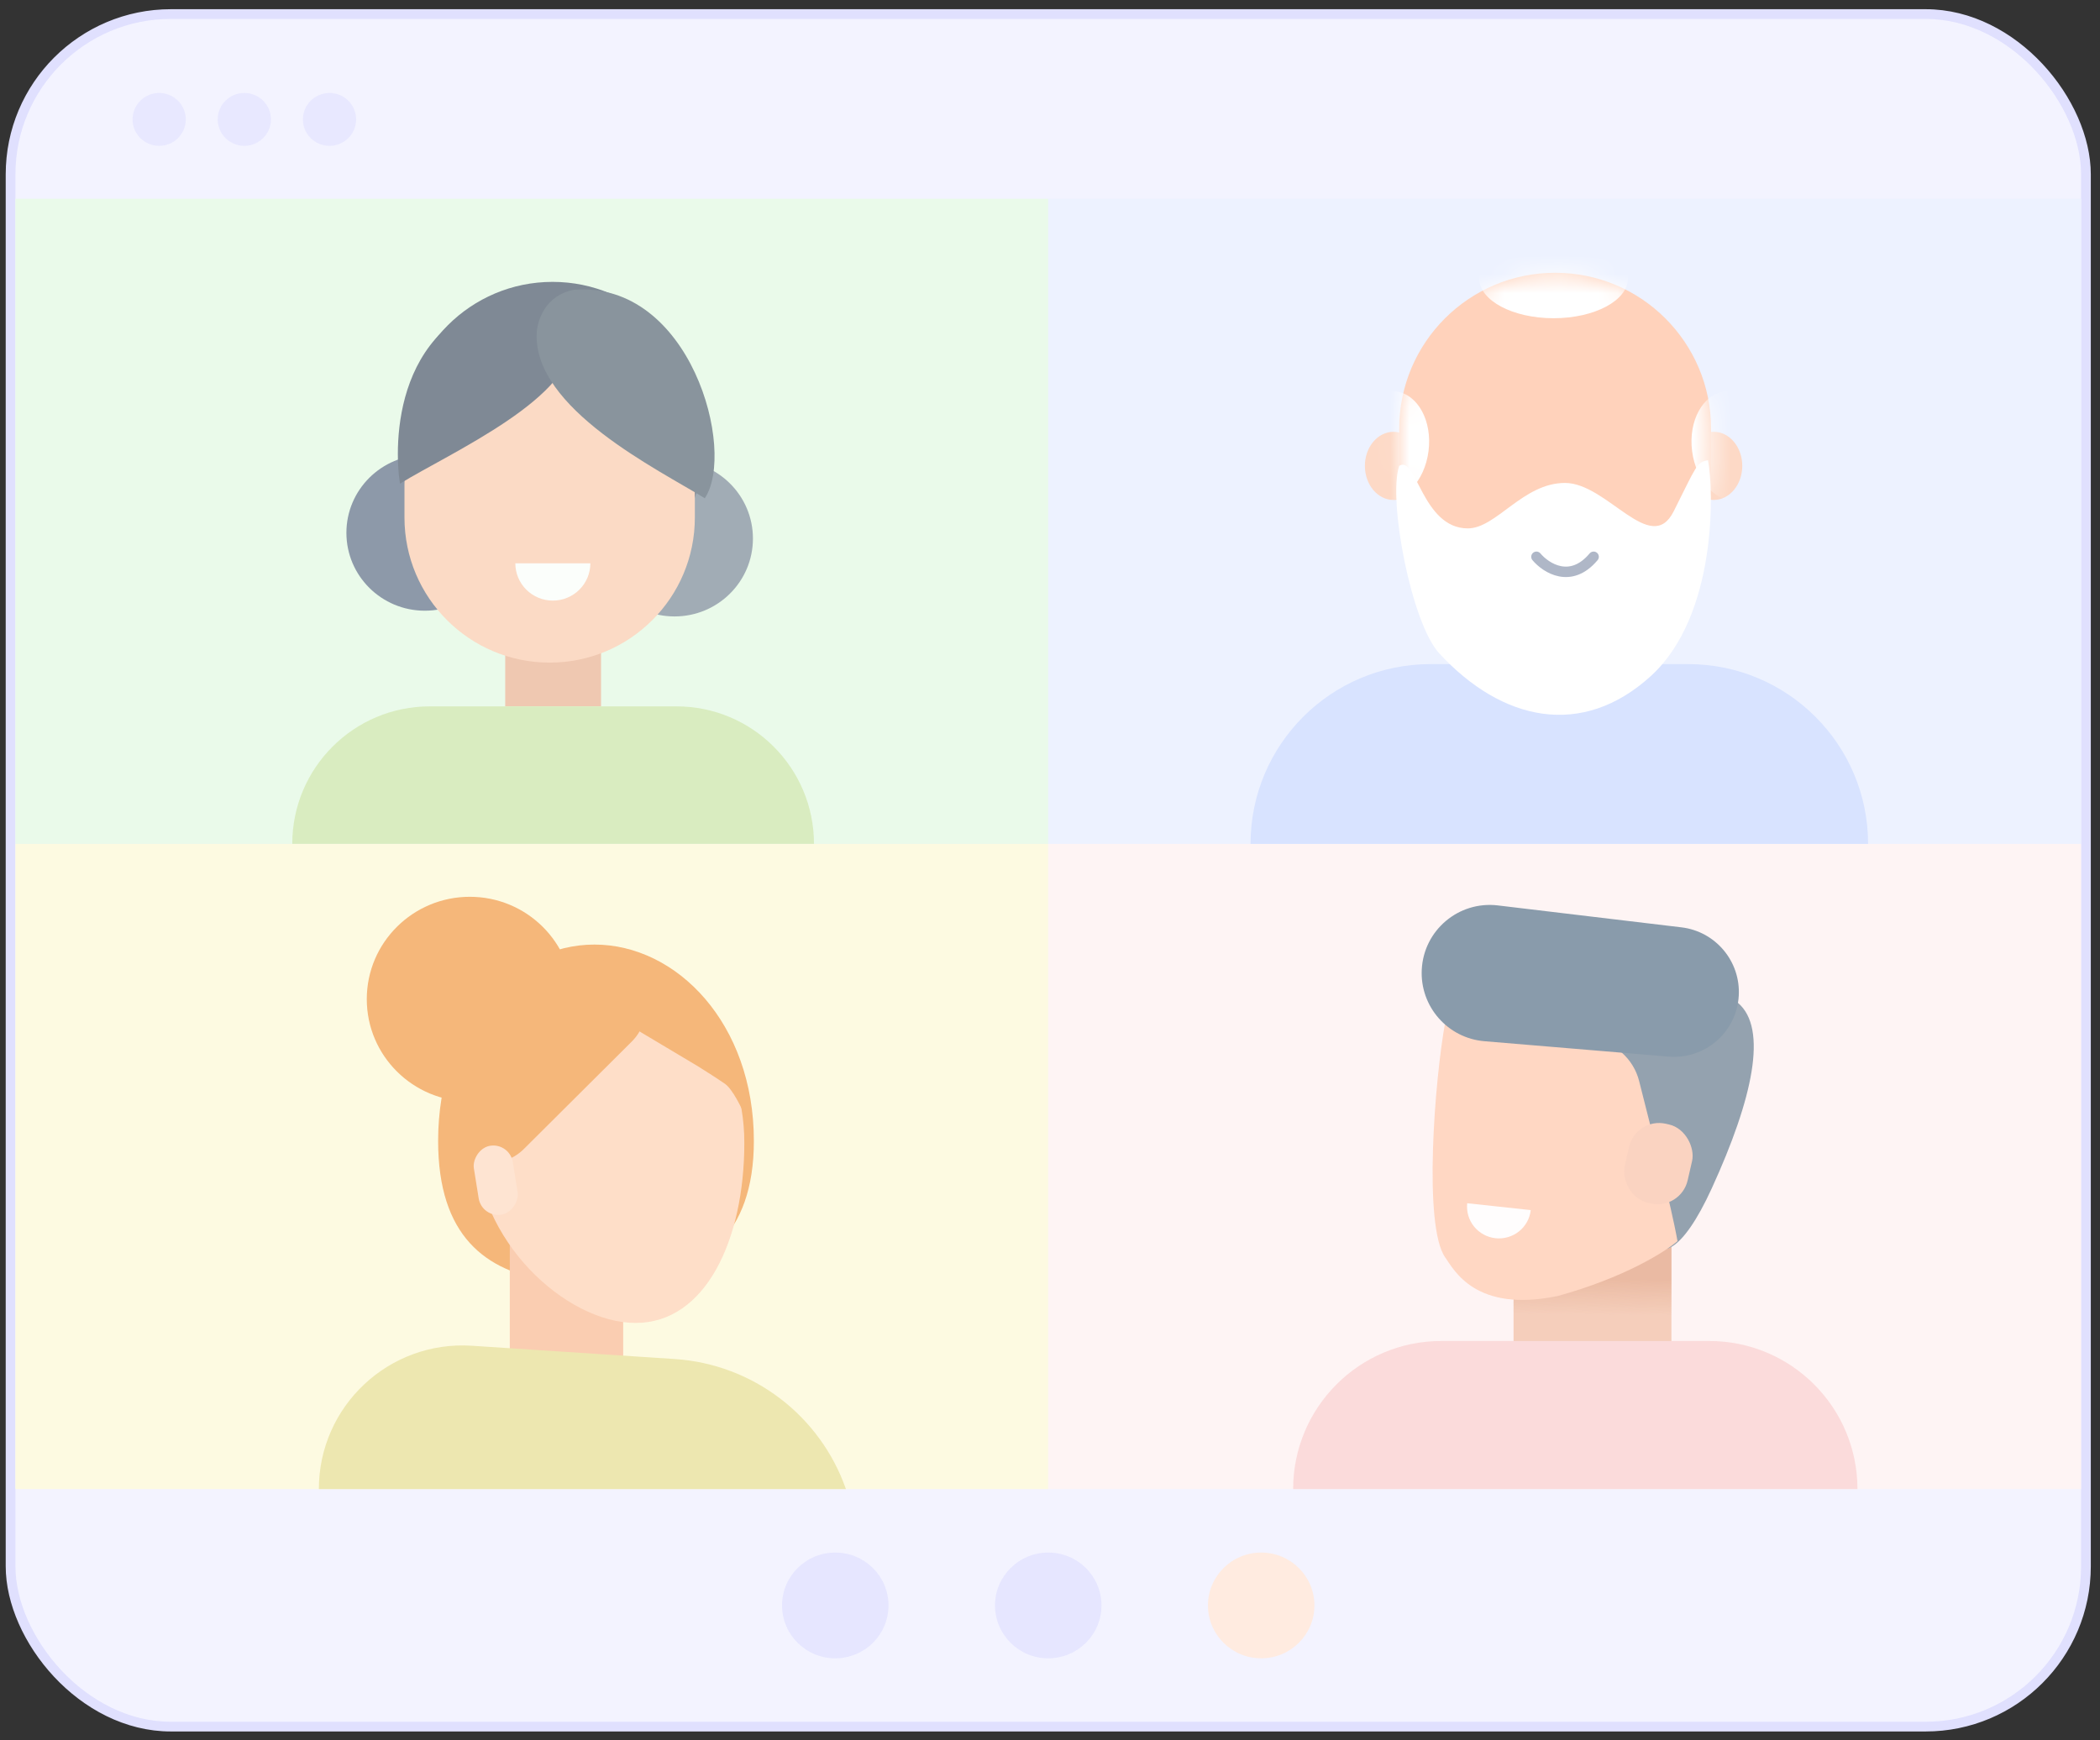 <svg width="111" height="92" viewBox="0 0 111 92" fill="none" xmlns="http://www.w3.org/2000/svg">
<rect x="0" y="0" width="111" height="92" fill="#333333" stroke="none"/>
<g id="zoom">
<g id="zoom_2">
<rect id="Rectangle 3637" x="0.559" y="0.743" width="109.698" height="90.546" rx="8.476" fill="#F3F3FF" stroke="#E0E0FE" stroke-width="0.514"/>
<ellipse id="Ellipse 3574" cx="8.413" cy="6.313" rx="1.407" ry="1.398" fill="#E8E8FF"/>
<ellipse id="Ellipse 3575" cx="12.914" cy="6.313" rx="1.407" ry="1.398" fill="#E8E8FF"/>
<ellipse id="Ellipse 3576" cx="17.417" cy="6.313" rx="1.407" ry="1.398" fill="#E8E8FF"/>
<ellipse id="Ellipse 3577" cx="55.407" cy="84.882" rx="2.814" ry="2.796" fill="#E6E6FF"/>
<ellipse id="Ellipse 3579" cx="66.663" cy="84.882" rx="2.814" ry="2.796" fill="#FFEBE0"/>
<ellipse id="Ellipse 3578" cx="44.15" cy="84.882" rx="2.814" ry="2.796" fill="#E6E6FF"/>
<rect id="Rectangle 3639" x="0.814" y="10.507" width="54.592" height="34.112" fill="#EAFAEA"/>
<rect id="Rectangle 3640" x="55.406" y="10.507" width="54.592" height="34.112" fill="#EDF2FF"/>
<rect id="Rectangle 3641" x="0.814" y="44.619" width="54.592" height="34.112" fill="#FDFAE1"/>
<rect id="Rectangle 3642" x="55.406" y="44.619" width="54.592" height="34.112" fill="#FEF4F4"/>
</g>
<g id="Group 1327225178">
<g id="Group 1327225171" opacity="0.8">
<rect id="Rectangle 3643" x="26.704" y="32.873" width="5.065" height="4.474" fill="#F0BBA2"/>
<g id="Group 1327224896">
<ellipse id="Ellipse 3467" cx="22.454" cy="28.171" rx="4.144" ry="4.118" fill="#758198"/>
<ellipse id="Ellipse 3468" cx="35.654" cy="28.474" rx="4.144" ry="4.118" fill="#8E99A8"/>
<path id="Rectangle 3486" d="M21.38 22.731C21.38 18.407 24.884 14.903 29.207 14.903C33.53 14.903 37.035 18.407 37.035 22.73L37.035 24.155C37.035 28.479 33.53 31.983 29.207 31.983C24.884 31.983 21.38 28.479 21.38 24.155L21.38 22.731Z" fill="#646D80"/>
<path id="Rectangle 3485" d="M21.379 25.628C21.379 21.39 24.815 17.954 29.054 17.954C33.292 17.954 36.728 21.39 36.728 25.628L36.728 27.36C36.728 31.599 33.292 35.034 29.054 35.034C24.815 35.034 21.379 31.599 21.379 27.36L21.379 25.628Z" fill="#FFD2BB"/>
<path id="Intersect" d="M30.193 17.792C30.646 20.922 23.694 23.987 21.14 25.573C20.833 23.59 20.676 16.571 27.74 15.506C29.733 15.352 30.048 16.795 30.193 17.792Z" fill="#646D80"/>
<path id="Intersect_2" d="M28.371 17.59C28.151 21.603 34.855 24.855 37.253 26.344C38.929 23.845 36.505 14.845 30.337 15.322C28.831 15.608 28.407 16.932 28.371 17.59Z" fill="#707B89"/>
</g>
<g id="Group 1327225001">
<path id="Ellipse 3469" d="M31.205 29.784C31.205 30.306 30.996 30.808 30.624 31.177C30.252 31.547 29.748 31.755 29.222 31.755C28.696 31.755 28.191 31.547 27.82 31.178C27.448 30.808 27.239 30.307 27.239 29.785L29.222 29.784L31.205 29.784Z" fill="white"/>
</g>
<path id="Rectangle 3644" d="M15.448 44.617C15.448 40.602 18.703 37.347 22.717 37.347H35.755C39.77 37.347 43.025 40.602 43.025 44.617H15.448Z" fill="#D5E9B5"/>
</g>
</g>
<g id="Group 1327225176">
<g id="Group 1327224867" opacity="0.8">
<g id="Rectangle 3470">
<path d="M80.002 64.385L88.347 64.469L88.347 71.267L80.002 71.182L80.002 64.385Z" fill="#F2C4AC"/>
<path d="M80.002 64.385L88.347 64.469L88.347 71.267L80.002 71.182L80.002 64.385Z" fill="url(#paint0_linear_1_3978)" fill-opacity="0.7"/>
</g>
<path id="Vector 682" d="M90.485 62.817C88.868 66.352 87.724 66.471 87.3 65.62L84.489 56.514L76.949 54.651L76.016 50.925C75.691 49.626 76.646 48.396 77.975 48.552C80.336 48.83 83.334 49.413 87.3 49.745C89.65 49.941 91.789 50.252 91.861 53.021C93.462 54.376 92.641 58.102 90.485 62.817Z" fill="#798D9D"/>
<path id="Vector 681" d="M76.393 66.486C75.222 64.834 75.831 57.108 76.39 54.041C77.308 54.116 81.403 54.627 84.128 54.935C85.332 55.071 86.347 55.982 86.64 57.157C87.264 59.658 88.315 63.63 88.668 65.621C88.011 66.19 85.822 67.567 82.326 68.526C77.982 69.416 76.861 67.146 76.393 66.486Z" fill="#FFCFB6"/>
<rect id="Rectangle 3302" width="3.414" height="4.284" rx="1.62" transform="matrix(0.975 0.221 -0.224 0.975 86.472 59.057)" fill="#F9CBB4"/>
<path id="Rectangle 3471" d="M75.15 51.267C75.253 49.182 77.099 47.624 79.172 47.871L88.876 49.03C90.681 49.246 92.009 50.83 91.906 52.645C91.797 54.571 90.123 56.026 88.2 55.865L78.462 55.051C76.519 54.889 75.053 53.214 75.15 51.267Z" fill="#6C8598"/>
<path id="Ellipse 3466" d="M80.911 63.98C80.862 64.422 80.639 64.828 80.29 65.106C79.941 65.385 79.495 65.515 79.049 65.467C78.604 65.419 78.196 65.197 77.915 64.85C77.634 64.504 77.503 64.06 77.552 63.617L79.231 63.798L80.911 63.98Z" fill="white"/>
</g>
<path id="Rectangle 3645" d="M68.352 78.73C68.352 74.406 71.857 70.901 76.18 70.901H90.351C94.675 70.901 98.18 74.406 98.18 78.73H68.352Z" fill="#FBDBDB"/>
</g>
<g id="Group 1327225175">
<ellipse id="Ellipse 3585" cx="73.655" cy="24.632" rx="1.511" ry="1.802" fill="#FDD9C6"/>
<ellipse id="Ellipse 3586" cx="90.581" cy="24.632" rx="1.511" ry="1.802" fill="#FDD9C6"/>
<path id="Rectangle 3487" d="M73.958 22.665C73.958 18.113 77.648 14.422 82.201 14.422C86.753 14.422 90.443 18.113 90.443 22.665L90.443 24.525C90.443 29.078 86.753 32.768 82.201 32.768C77.648 32.768 73.958 29.078 73.958 24.525L73.958 22.665Z" fill="#FFD2BB"/>
<g id="Group 1327225174">
<mask id="mask0_1_3978" style="mask-type:alpha" maskUnits="userSpaceOnUse" x="73" y="14" width="18" height="19">
<path id="Rectangle 3488" d="M73.958 22.665C73.958 18.113 77.648 14.422 82.201 14.422C86.753 14.422 90.443 18.113 90.443 22.665L90.443 24.525C90.443 29.078 86.753 32.768 82.201 32.768C77.648 32.768 73.958 29.078 73.958 24.525L73.958 22.665Z" fill="#FFD2BB"/>
</mask>
<g mask="url(#mask0_1_3978)">
<ellipse id="Ellipse 3581" cx="82.119" cy="14.723" rx="3.929" ry="2.102" fill="white"/>
<ellipse id="Ellipse 3582" cx="2.918" cy="2.116" rx="2.918" ry="2.116" transform="matrix(0.128 -0.992 0.992 0.126 70.936 26.216)" fill="white"/>
<ellipse id="Ellipse 3584" cx="2.918" cy="2.116" rx="2.918" ry="2.116" transform="matrix(-0.128 -0.992 -0.992 0.126 94.012 26.216)" fill="white"/>
</g>
</g>
<path id="Rectangle 3646" d="M66.1 44.619C66.1 39.369 70.356 35.113 75.606 35.113H89.236C94.486 35.113 98.742 39.369 98.742 44.619H66.1Z" fill="#D8E3FF"/>
<path id="Vector 870" d="M76.074 34.544C74.601 32.947 73.353 26.435 73.958 24.633C74.864 24.033 75.166 27.937 77.585 27.937C79.096 27.937 80.494 25.534 82.723 25.534C84.952 25.534 87.257 29.438 88.466 27.036C89.674 24.633 89.675 24.433 90.279 24.333C90.582 25.835 90.786 32.531 87.257 35.745C83.63 39.048 79.398 38.148 76.074 34.544Z" fill="white"/>
<path id="Vector 872" d="M81.212 29.438C81.716 30.038 83.025 30.88 84.234 29.438" stroke="#AFB7C7" stroke-width="0.552" stroke-linecap="round"/>
</g>
<g id="Group 1327225177" opacity="0.8">
<ellipse id="Ellipse 3399" cx="24.834" cy="52.827" rx="5.447" ry="5.412" fill="#F2A660"/>
<g id="Group 1327224466">
<path id="Subtract" fill-rule="evenodd" clip-rule="evenodd" d="M28.989 67.713C25.689 67.209 23.158 65.376 23.158 60.321C23.158 54.126 27.061 49.941 31.421 49.941C35.781 49.941 39.847 54.126 39.847 60.321C39.847 65.376 37.075 67.209 33.686 67.713H28.989Z" fill="#F2A660"/>
<g id="Group 1327224462">
<rect id="Rectangle 3298" width="5.994" height="8.351" transform="matrix(-1 0 0 1 32.94 64.611)" fill="#F9C2A5"/>
</g>
<path id="Ellipse 3272" d="M25.154 60.427C25.154 65.541 29.892 69.946 33.598 69.946C37.305 69.946 39.343 65.541 39.343 60.427C39.343 55.313 35.886 51.858 32.179 51.858C28.472 51.858 25.154 55.313 25.154 60.427Z" fill="#FED7C2"/>
<path id="Rectangle 3301" d="M39.238 57.951C39.284 56.838 38.926 55.746 38.23 54.873L36.04 52.126C35.584 51.554 34.804 51.347 34.12 51.617C32.837 52.123 32.692 53.87 33.874 54.576L36.848 56.35C36.868 56.362 36.887 56.374 36.907 56.386C37.077 56.493 37.952 57.043 38.324 57.306C38.736 57.598 39.209 58.631 39.209 58.631L39.238 57.951Z" fill="#F2A660"/>
<path id="Rectangle 3304" d="M23.709 59.955C23.352 59.078 23.543 58.076 24.197 57.389L29.748 51.555C30.413 50.857 31.417 50.594 32.341 50.876C34.169 51.435 34.743 53.725 33.392 55.071L27.684 60.755C26.453 61.98 24.362 61.56 23.709 59.955Z" fill="#F2A660"/>
<rect id="Rectangle 3302_2" width="2.084" height="3.693" rx="1.042" transform="matrix(-0.988 0.156 0.158 0.987 26.941 60.415)" fill="#FEDECE"/>
</g>
<path id="Rectangle 3377" d="M25.317 73.833C25.317 73.097 25.914 72.5 26.65 72.5H33.205C33.941 72.5 34.537 73.097 34.537 73.833V74.06H25.317V73.833Z" fill="white"/>
</g>
<path id="Rectangle 3647" d="M16.854 78.731C16.854 74.341 20.565 70.865 24.946 71.152L35.663 71.854C39.786 72.124 43.348 74.831 44.713 78.731H16.854Z" fill="#EDE7B0"/>
</g>
<defs>
<linearGradient id="paint0_linear_1_3978" x1="83.498" y1="67.651" x2="83.479" y2="69.497" gradientUnits="userSpaceOnUse">
<stop stop-color="#E0A282"/>
<stop offset="1" stop-color="#E1A585" stop-opacity="0"/>
</linearGradient>
</defs>
</svg>
